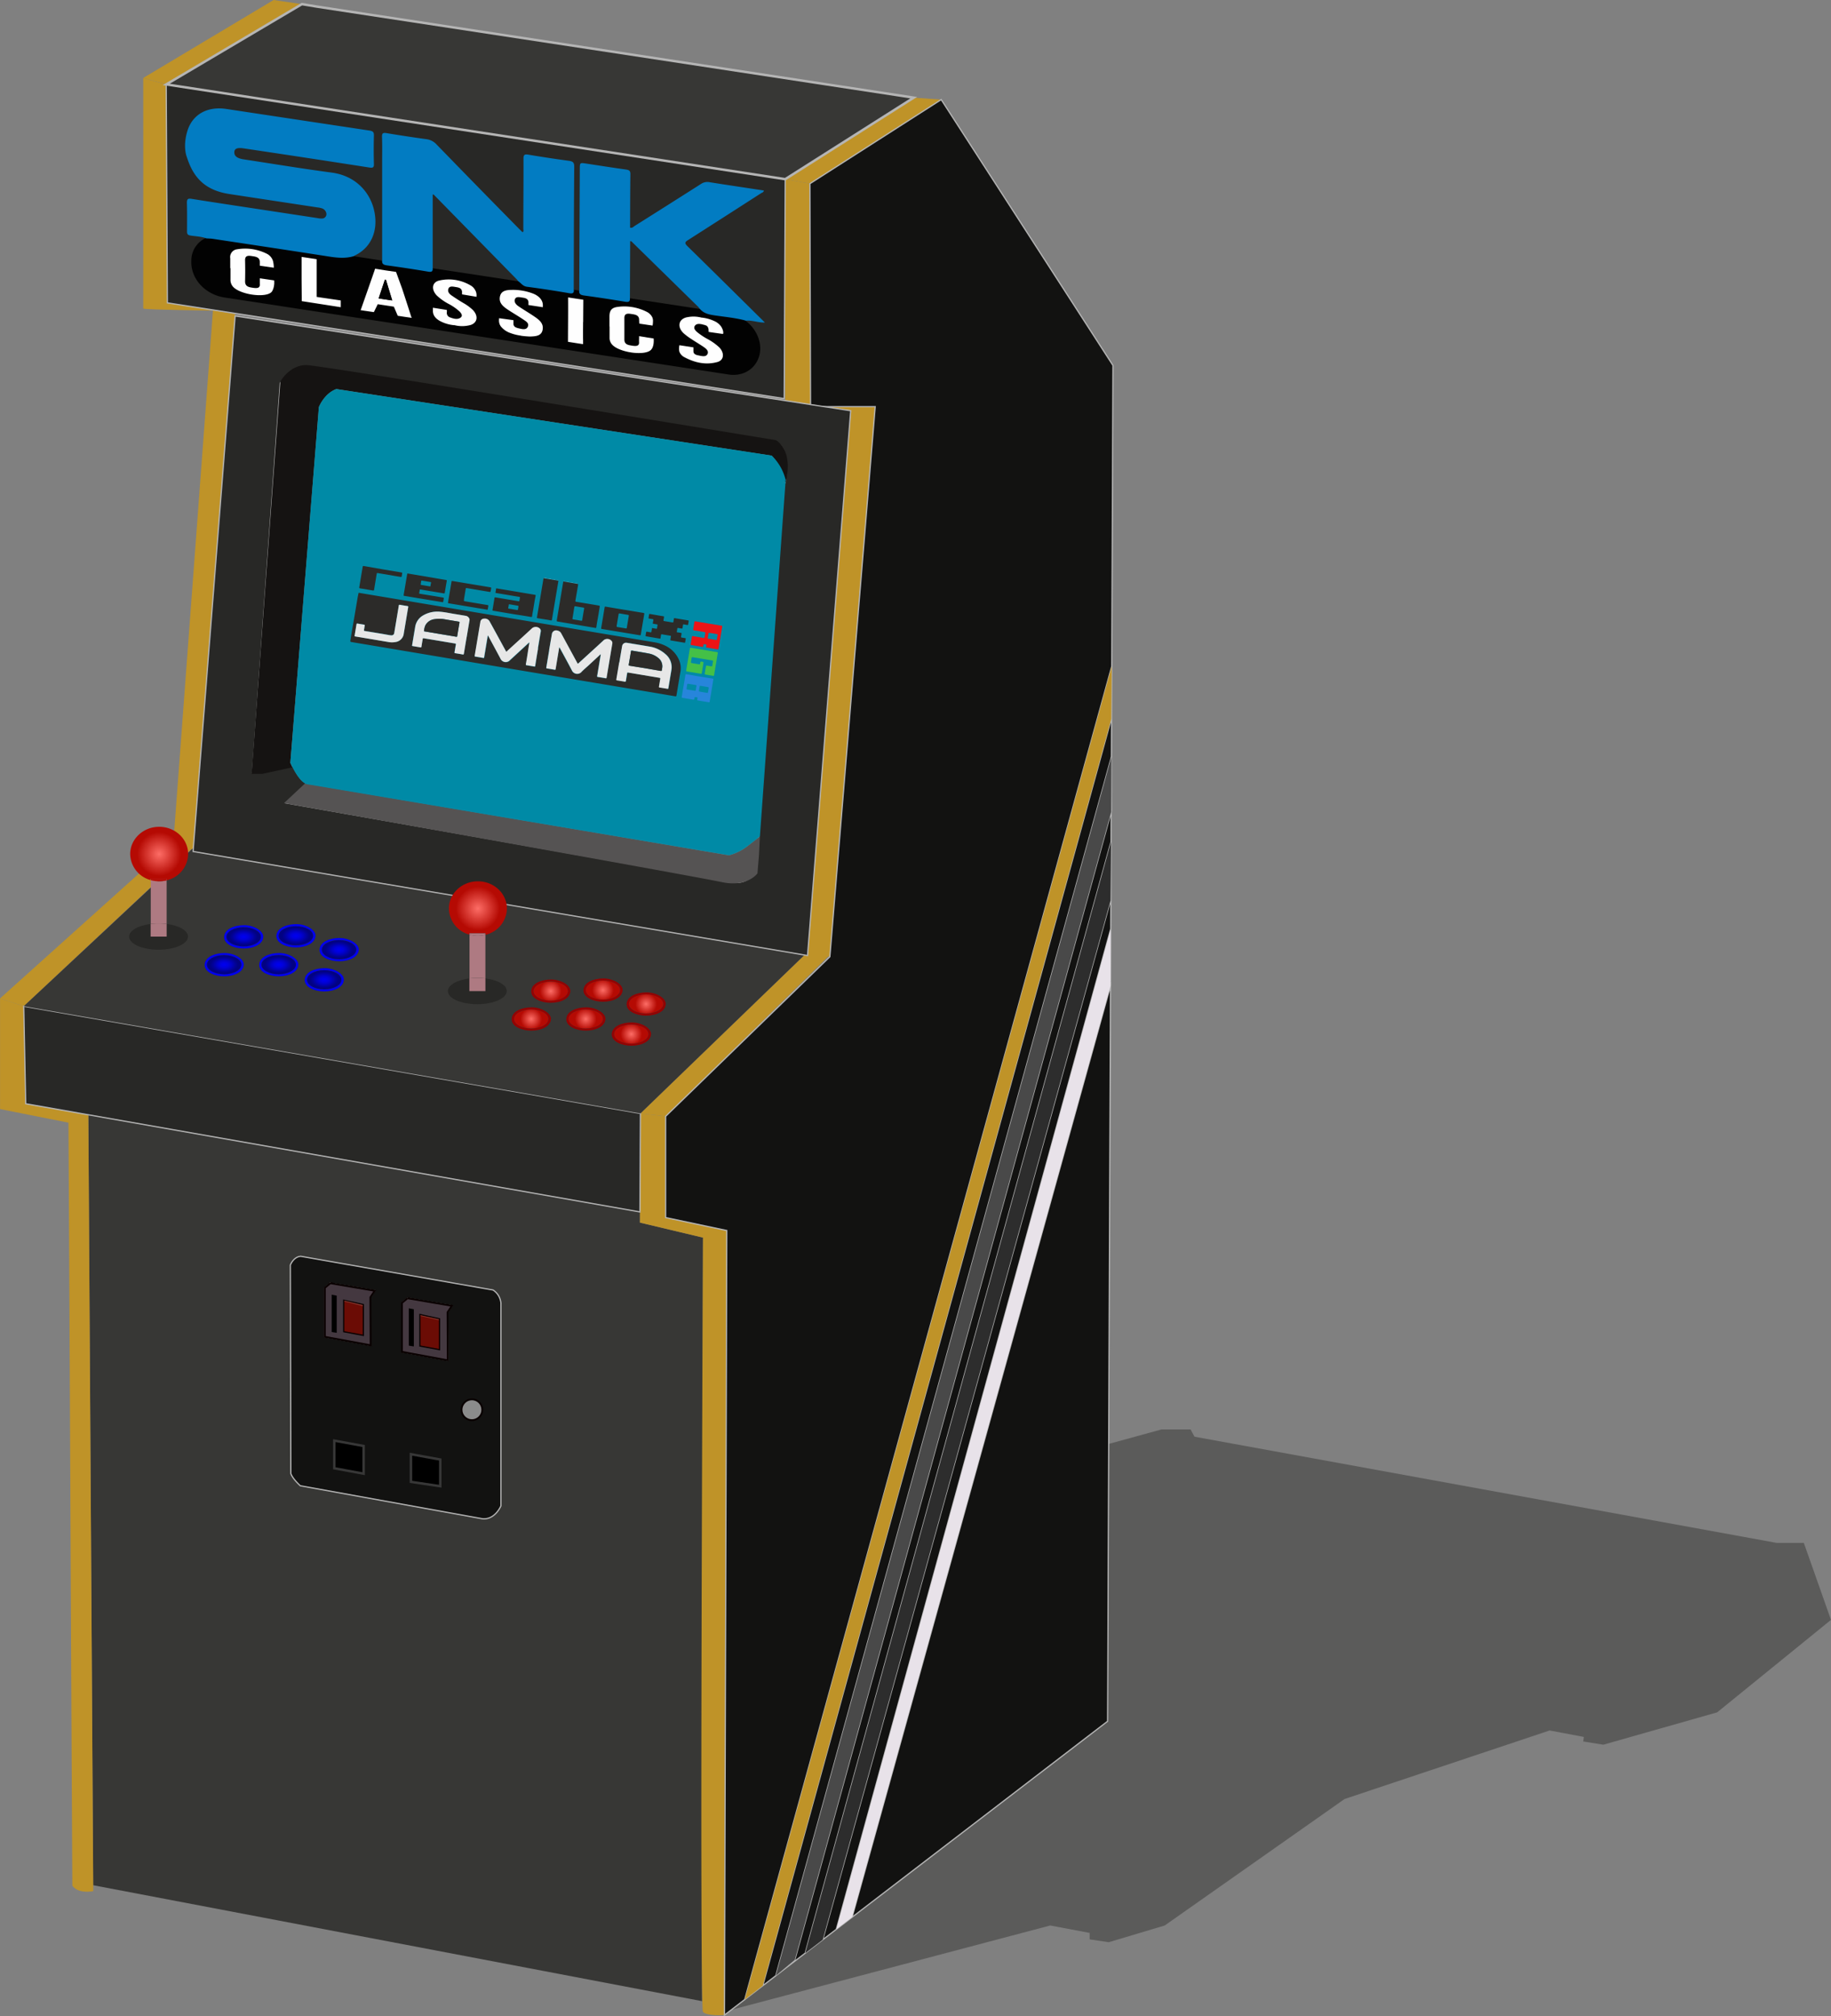 <svg xmlns="http://www.w3.org/2000/svg" xmlns:xlink="http://www.w3.org/1999/xlink" viewBox="0 0 746.51 822.18"><rect x="0" y="0" width="746.51" height="822.18" fill="#808080" stroke="none"/><defs><radialGradient id="b67b4b8d-ed71-49dc-affe-bf7811baa761" cx="121.61" cy="382.1" r="5.66" gradientTransform="matrix(1 0 0 .6 0 152.84)" xlink:href="#b9357777-2f66-4b49-b9d7-d8be709238e5"/><radialGradient id="be50237a-f313-4206-b292-a644565c4a31" cx="217.55" cy="416.02" r="5.66" xlink:href="#eeb25587-90d9-43ce-8982-0c9fc5467119"/><radialGradient id="b41f3e52-9747-4c2b-8325-c8dfa54a3a42" cx="195.83" cy="370.99" r="11.47" xlink:href="#eeb25587-90d9-43ce-8982-0c9fc5467119"/><radialGradient id="b9357777-2f66-4b49-b9d7-d8be709238e5" cx="92.36" cy="393.88" r="5.66" gradientTransform="matrix(1 0 0 .6 0 157.55)" gradientUnits="userSpaceOnUse"><stop offset="0" stop-color="#0000ef"/><stop offset=".15" stop-color="#0000e9"/><stop offset=".34" stop-color="#0101d9"/><stop offset=".56" stop-color="#0101be"/><stop offset=".79" stop-color="#02029a"/><stop offset="1" stop-color="#020282"/></radialGradient><radialGradient id="f1e7103e-ab11-4707-979e-0ba8d84bb67a" cx="114.61" cy="393.88" r="5.66" xlink:href="#b9357777-2f66-4b49-b9d7-d8be709238e5"/><radialGradient id="e38c20af-c189-40c2-ae07-6b5a4936d23a" cx="133.17" cy="400.04" r="5.66" gradientTransform="matrix(1 0 0 .6 0 160.02)" xlink:href="#b9357777-2f66-4b49-b9d7-d8be709238e5"/><radialGradient id="e1ac84f9-c463-4f89-a04d-ce70f4e9ea75" cx="139.21" cy="387.78" r="5.66" gradientTransform="matrix(1 0 0 .6 0 155.11)" xlink:href="#b9357777-2f66-4b49-b9d7-d8be709238e5"/><radialGradient id="eeb25587-90d9-43ce-8982-0c9fc5467119" cx="65.88" cy="348.77" r="11.47" gradientUnits="userSpaceOnUse"><stop offset="0" stop-color="#fd6d66"/><stop offset=".78" stop-color="#b50a03"/></radialGradient><radialGradient id="fd4f6af4-af83-4b77-b541-0cdcd291e13b" cx="100.32" cy="382.53" r="5.66" gradientTransform="matrix(1 0 0 .6 0 153.01)" xlink:href="#b9357777-2f66-4b49-b9d7-d8be709238e5"/><radialGradient id="a798ae0a-78bb-4c75-9bb3-b8f61ba0d0f6" cx="225.51" cy="404.67" r="5.66" xlink:href="#eeb25587-90d9-43ce-8982-0c9fc5467119"/><radialGradient id="f8c7b25d-e143-4954-ba41-3f8d8ee2e46e" cx="246.79" cy="404.24" r="5.66" xlink:href="#eeb25587-90d9-43ce-8982-0c9fc5467119"/><radialGradient id="a89e2b54-d5d1-4747-a4ab-688da6468d5a" cx="264.4" cy="409.93" r="5.66" xlink:href="#eeb25587-90d9-43ce-8982-0c9fc5467119"/><radialGradient id="f1318144-4976-4f5e-87ff-4bd1c2c81725" cx="258.36" cy="422.19" r="5.66" xlink:href="#eeb25587-90d9-43ce-8982-0c9fc5467119"/><radialGradient id="a571d255-d32c-4958-bb69-a7a5ce70831e" cx="239.79" cy="416.02" r="5.66" xlink:href="#eeb25587-90d9-43ce-8982-0c9fc5467119"/><style>.a0d94186-1da3-4dbe-8b43-23c802c14d0d{fill:#373735}.ac14af52-de09-4408-b8d4-0e688a7ab0e5{fill:#121211}.a4bb861c-17dc-4e69-b326-995c43d8e8b2,.a72f6c10-2f77-4ecb-bab0-5e1f52ac6ed7,.a9dc83f2-eef9-4437-8924-15d6538297a2,.ac14af52-de09-4408-b8d4-0e688a7ab0e5,.fe3b0e7f-01b5-49e7-be1a-cd89c5411efc{stroke:#b5b5b5}.a37badc3-7cad-4783-802c-f2003e2cc899,.a4bb861c-17dc-4e69-b326-995c43d8e8b2,.a72f6c10-2f77-4ecb-bab0-5e1f52ac6ed7,.a9dc83f2-eef9-4437-8924-15d6538297a2,.ac14af52-de09-4408-b8d4-0e688a7ab0e5,.aeb5c0b6-605b-4a4e-9237-4672db179012,.f94daccd-b118-4efe-a033-7931cf0d1c76,.fe3b0e7f-01b5-49e7-be1a-cd89c5411efc{stroke-miterlimit:10}.a37badc3-7cad-4783-802c-f2003e2cc899,.a4bb861c-17dc-4e69-b326-995c43d8e8b2,.a72f6c10-2f77-4ecb-bab0-5e1f52ac6ed7,.a9dc83f2-eef9-4437-8924-15d6538297a2,.ac14af52-de09-4408-b8d4-0e688a7ab0e5,.fe3b0e7f-01b5-49e7-be1a-cd89c5411efc{stroke-width:.5px}.f94daccd-b118-4efe-a033-7931cf0d1c76{fill:#443840}.a37badc3-7cad-4783-802c-f2003e2cc899,.f94daccd-b118-4efe-a033-7931cf0d1c76{stroke:#090000}.f94daccd-b118-4efe-a033-7931cf0d1c76{stroke-width:.75px}.a37badc3-7cad-4783-802c-f2003e2cc899{fill:#6b0c05}.ac2de609-239f-4915-9623-001565bdb703{fill:#86382f}.aeb5c0b6-605b-4a4e-9237-4672db179012{stroke:#373737}.a0985458-a2f5-4347-b512-a34633a3dd1c{fill:#bf9328}.fe3b0e7f-01b5-49e7-be1a-cd89c5411efc{fill:#dc6e05}.a9dc83f2-eef9-4437-8924-15d6538297a2{fill:#12e600}.a4bb861c-17dc-4e69-b326-995c43d8e8b2{fill:#0b47ce}.a4f80557-bed3-4ce9-960b-6d06af721bb0,.a72f6c10-2f77-4ecb-bab0-5e1f52ac6ed7{fill:#282826}.af18c0fd-ff6c-4994-a1d3-b9bdd0af3916{fill:#ae7a82}.b7f14c32-bb2f-4f21-9208-23768340f3e9{fill:url(#eeb25587-90d9-43ce-8982-0c9fc5467119)}.a2ea53c1-7f86-4e1f-9847-c27ccbacf6d8{fill:url(#b41f3e52-9747-4c2b-8325-c8dfa54a3a42)}.b501c8d0-99b7-460f-ab02-14f781d67f13{fill:#0000ef}.e98491c2-ddb6-4938-be10-e3ccc8b92c12{fill:#930303}.abfdc74e-91e2-4b08-95a0-11efcf66104c{fill:#e7e7e7}.aee4895c-ea42-4feb-a4f6-119676824ee1{fill:#2c2b29}.b53d40e8-c8d3-4ca7-b8f5-6eed994fb3b7{fill:#020202}</style></defs><g id="e429a6a4-65cd-4d51-b37b-5f4780b0b107" data-name="Calque 1"><path id="ab686135-2eaf-402e-b9bd-c8e0e9aa4c40" data-name="ombre" style="opacity:.5;fill:#373735" d="m452.03 588.79 21.51-5.91H485.41l1.58 2.96 237.36 43.3h11.08l11.07 31.39-46.41 37.71-46.42 13.19-8.18-1.32.27-1.85-13.98-2.63-83.6 27.95-73.32 51.57-22.83 6.82-7.77-1.16v-2.63l-16.08-3.03-129.99 34.37 153.84-230.73z"/><g id="bdb0788b-5503-4da2-8280-5c0b4e026ce4" data-name="bottom"><path class="a0d94186-1da3-4dbe-8b43-23c802c14d0d" d="m36 454.56 224.9 39.62v4.35l25.72 6.13-.4 311.34-248.24-47.27L36 454.56z"/><path class="ac14af52-de09-4408-b8d4-0e688a7ab0e5" d="m202 526.54-78.38-13.74c-3 .19-4.26 3.56-4.26 3.56l.2 85c.69 2.18 3.86 5 3.86 5l74.27 13.46c5.14.49 7.52-5.25 7.52-5.25v-82.69a7.12 7.12 0 0 0-3.21-5.34zm-49.9 22.55-18.69-3.46v-20l2.27-1.88 18.1 3.07-1.78 2.69zm31.45 6.13-18.69-3.46v-20l2.27-1.87 18.1 3.06-1.78 2.67z" transform="translate(-.98 -.52)"/><path class="f94daccd-b118-4efe-a033-7931cf0d1c76" d="m134.7 523.25-2.27 1.88v19.98l18.69 3.46-.1-19.58 1.78-2.67-18.1-3.07zM166.15 529.38l-2.27 1.88v19.98l18.69 3.46-.1-19.58 1.78-2.67-18.1-3.07z"/><path class="a37badc3-7cad-4783-802c-f2003e2cc899" d="M140.14 543.03v-12.85l8.01 1.78v12.56l-8.01-1.49zM171.2 548.87v-12.86l8.01 1.78v12.56l-8.01-1.48z"/><path d="M135.23 543.16v-15.23l2.05.4v15.16l-2.05-.33zM166.68 548.7v-15.23l2.04.4v15.16l-2.04-.33z"/><path class="ac2de609-239f-4915-9623-001565bdb703" d="M140.4 530.69v-.35l7.47 1.8.01.43-7.48-1.88zM171.46 536.62v-.29l7.47 1.64.01.35-7.48-1.7z"/><circle cx="192.4" cy="574.85" r="4.25" style="fill:#8b8b8b;stroke-width:.75px;stroke:#090000;stroke-miterlimit:10"/><path class="aeb5c0b6-605b-4a4e-9237-4672db179012" d="M136.29 598.71v-11.27l11.96 2.18v11.3l-11.96-2.21zM167.54 604.25v-11.27l11.96 2.17v10.88l-11.96-1.78z"/></g><g id="e14feb12-c0a2-43c1-b205-b35297e95965" data-name="t molding"><path class="a0985458-a2f5-4347-b512-a34633a3dd1c" d="m11.46 450.59-.79-39.76L1 407.66v45.1l27.89 5.54c.59 103.55 1 207.6 1.58 311.15a6.18 6.18 0 0 0 3.53 2.19 12.58 12.58 0 0 0 5 0l-2-316.56zM272.36 497v-41.27l-10.28-1.19-.2 44.51 25.71 6.13s-1.51 313.85 0 315.69 8.77 1.32 8.77 1.32l.93-319.91z" transform="translate(-.98 -.52)"/><path class="a0985458-a2f5-4347-b512-a34633a3dd1c" d="m78.72 346.42-8.15-1.3 16.26-218.56 9.04 1.5-17.15 218.36zM329.24 388.85l9.1 1.28 18.49-224.31h-26.37l-.26-90.92-10.06-1.84v94.84l6.04 1.09h20.27l-17.21 219.86z"/><path class="a0985458-a2f5-4347-b512-a34633a3dd1c" d="M88.49 127.19s-28.17-.35-29.11-.85c0-31.21.06-62.83 0-94l9.36 2.64.48 89.02z" transform="translate(-.98 -.52)"/><g id="b585abcc-43c1-45fc-9c27-9e742ee09a8a" data-name="clair"><path class="a0985458-a2f5-4347-b512-a34633a3dd1c" d="m0 407.14 9.69 3.17L78 346.25l-8.11-1.94L0 407.14zM261.1 454.02l10.28 1.19 66.96-65.87-8.62-1.6-68.62 66.28zM111.56 0 58.42 31.78l9.36 2.64L120.36 3.3l2.74-1.62-2.57-.36L111.56 0zM383.74 40.62l-11.21-.8-52.39 33.24 10.06 1.84 53.54-34.28z"/></g></g><g id="eade499b-6387-4957-bda6-2a24e64170a4" data-name="side"><path class="ac14af52-de09-4408-b8d4-0e688a7ab0e5" d="m453.13 308.64.63-159.63-70.02-108.39L330.2 74.9l.26 90.92h26.37l-18.49 224.31-66.96 65.08v41.27l24.93 5.28-.93 319.91 8.25-6.32 149.65-543.7-.21 21.51-142.1 516.55-1.61 1.24 6.94-5.32 136.83-496.99zM324.06 799.15l-7.76 6.48 11.99-9.2 124.7-453.24.05-12.13-128.98 468.09zM335.43 790.95l-1.32 1.02 6.87-5.27 111.79-407.64v21.25l.22-57.12-.22 24-117.34 423.76zM343 785.15l108.58-83.28 1.18-299.85L347.4 781.78l-4.4 3.37z"/><path style="fill:#bf0000;stroke-width:.5px;stroke-miterlimit:10;stroke:#b5b5b5" d="m303.63 815.35 5.73-4.4-5.73 4.4z"/><path class="a0985458-a2f5-4347-b512-a34633a3dd1c" d="m453.07 293.16.21-21.51-149.65 543.7 5.73-4.4 1.61-1.24 142.1-516.55z"/><path class="fe3b0e7f-01b5-49e7-be1a-cd89c5411efc" d="M453.13 330.74v-22.1l-.09 22.42.09-.32zM316.3 805.63z"/><path style="fill:#494949" d="m453.04 331.06.09-22.42L316.3 805.63l7.76-6.48 128.98-468.09z"/><path class="a9dc83f2-eef9-4437-8924-15d6538297a2" d="M452.99 343.19zM328.29 796.43l5.82-4.46-5.82 4.46z"/><path style="fill:#2d2d2d" d="m334.11 791.97 1.32-1.02 117.34-423.76.22-24-124.7 453.24 5.82-4.46z"/><path class="a4bb861c-17dc-4e69-b326-995c43d8e8b2" d="m340.98 786.7 2.02-1.55-2.02 1.55zM452.77 402v-1.69l-.01 1.71.01-.02z"/><path style="fill:#e8e2e9" d="m340.98 786.7 2.02-1.55 4.4-3.37 105.36-379.76.01-1.71v-21.25L340.98 786.7z"/></g><g id="af3a885b-228a-41ce-a167-764dadd5be93" data-name="panel"><path class="a72f6c10-2f77-4ecb-bab0-5e1f52ac6ed7" d="m10.48 450.07 250.42 44.11.2-40.16L9.69 410.31l.79 39.76z"/><path class="a0d94186-1da3-4dbe-8b43-23c802c14d0d" d="m79.37 345.21-69.68 65.1 251.41 43.71 68.62-66.28-250.35-42.53z"/></g><g id="f796604f-3721-4128-97e9-2a1022923efb" data-name="ecran"><path class="a72f6c10-2f77-4ecb-bab0-5e1f52ac6ed7" d="M96.84 129.36 79.7 347.72l250.52 42.43L347.82 168zm224.28 67.76c0 .2-.29.32-.48.49l-10.43 144.83a35.43 35.43 0 0 1-4.3 3.78l1.4.29v10.7s-1.4 4.75-11.08 2.64c-11.19-2.44-178.55-31.91-178.55-31.91l8.72-6.78v-1.39s-2.46.52-6-7l-12.48 2.77h-4l11.34-158.77s4-6.85 10.81-6.59 191.16 30.59 191.16 30.59 6.17 1.07 3.89 16.35z" transform="translate(-.98 -.52)"/><path d="M317.28 180S133 149.66 126.12 149.4s-10.81 6.6-10.81 6.6l-11.74 160.08h4.35l12.29-2.68c-.1-.23-.74-1.57-.85-1.8L131 166.54s2.11-5.54 7.12-7.38l177.49 27.16a20.77 20.77 0 0 1 5.11 9.76l-.05.75c.19-.17.62.66.66.47 3.23-14.06-4.05-17.3-4.05-17.3z" transform="translate(-.98 -.52)" style="fill:#151312"/><path d="m125.32 320-8.56 8s164.63 29.3 178.61 32.24c10.36 2.17 14.43-3.58 14.43-3.58l.61-7.37.39-7.71-4.89 3.84a20.85 20.85 0 0 1-7.73 3.87z" transform="translate(-.98 -.52)" style="fill:#555353"/><path d="M319.5 197.81c.45-.36.83-.69 1.14-1l.66-.52a20.31 20.31 0 0 0-5.72-10l-177.49-27.13c-5 1.84-7.12 7.38-7.12 7.38L119.36 311.6l.32.66c3.54 7.52 6.28 8 6.28 8l.44.08 171.78 28.93a20.85 20.85 0 0 0 7.73-3.87c2.57-1.91 4.89-3.84 4.89-3.84l10.5-145.29c-.44.46-1.05.96-1.8 1.54zM143.83 302.35z" transform="translate(-.98 -.52)" style="fill:#008aa6"/></g><g id="e11d8bbf-241b-4d26-84a0-7c5c46c5253e" data-name="top"><path id="a3025419-7e98-4bf9-b5ce-ef0a6e97b96d" data-name="marquee" class="a72f6c10-2f77-4ecb-bab0-5e1f52ac6ed7" d="m68.24 123.5 251.47 39.03.43-89.47L67.78 34.42l.46 89.08z"/><path style="stroke-miterlimit:10;stroke:#b5b5b5;fill:#373735" d="m128.84 2.64-5.74-.96-55.32 32.74 252.36 38.64 52.39-33.24L128.84 2.64z"/></g><g id="eadc96b8-4784-475e-8aff-f0b7c2ea8152" data-name="stickp1"><path class="a4f80557-bed3-4ce9-960b-6d06af721bb0" d="M68.92 377.27v5.16H62.4v-5.16c-5.06.64-8.77 2.7-8.77 5.16 0 3 5.38 5.35 12 5.35s12-2.39 12-5.35c.06-2.43-3.63-4.52-8.71-5.16z" transform="translate(-.98 -.52)"/><path class="af18c0fd-ff6c-4994-a1d3-b9bdd0af3916" d="M68.92 377.27v-17.78a12.18 12.18 0 0 1-3 .39 12.4 12.4 0 0 1-3.48-.49v17.88a26.67 26.67 0 0 1 6.52 0z" transform="translate(-.98 -.52)"/><path class="af18c0fd-ff6c-4994-a1d3-b9bdd0af3916" d="M68.92 382.43v-5.16a26.67 26.67 0 0 0-6.52 0v5.16z" transform="translate(-.98 -.52)"/><path class="b7f14c32-bb2f-4f21-9208-23768340f3e9" d="M68.92 358.89v.6a11.24 11.24 0 0 0 8.77-10.72c0-6.14-5.29-11.11-11.81-11.11s-11.82 5-11.82 11.11a11.22 11.22 0 0 0 8.34 10.62v-.5z" transform="translate(-.98 -.52)"/><path class="af18c0fd-ff6c-4994-a1d3-b9bdd0af3916" d="M68.92 359.49v-.6H62.4v.5a12.4 12.4 0 0 0 3.48.49 12.18 12.18 0 0 0 3.04-.39z" transform="translate(-.98 -.52)"/><path class="b7f14c32-bb2f-4f21-9208-23768340f3e9" d="M68.92 359.49v-.6H62.4v.5a12.4 12.4 0 0 0 3.48.49 12.18 12.18 0 0 0 3.04-.39z" transform="translate(-.98 -.52)"/></g><g id="a3f505b1-5fbe-48e7-a2b9-eecf466f9e4a" data-name="stickp2"><path class="a4f80557-bed3-4ce9-960b-6d06af721bb0" d="M198.88 399.49v5.16h-6.53v-5.16c-5 .64-8.77 2.7-8.77 5.16 0 3 5.39 5.35 12 5.35s12-2.39 12-5.35c.07-2.46-3.64-4.52-8.7-5.16z" transform="translate(-.98 -.52)"/><path class="af18c0fd-ff6c-4994-a1d3-b9bdd0af3916" d="M198.88 399.49v-17.78a12.2 12.2 0 0 1-3 .39 12.83 12.83 0 0 1-3.48-.49v17.88a26.75 26.75 0 0 1 6.53 0z" transform="translate(-.98 -.52)"/><path class="af18c0fd-ff6c-4994-a1d3-b9bdd0af3916" d="M198.88 404.65v-5.16a26.75 26.75 0 0 0-6.53 0v5.16z" transform="translate(-.98 -.52)"/><path class="a2ea53c1-7f86-4e1f-9847-c27ccbacf6d8" d="M198.88 381.11v.6a11.24 11.24 0 0 0 8.77-10.71c0-6.14-5.29-11.11-11.82-11.11S184 364.85 184 371a11.22 11.22 0 0 0 8.34 10.62v-.5z" transform="translate(-.98 -.52)"/><path class="af18c0fd-ff6c-4994-a1d3-b9bdd0af3916" d="M198.88 381.71v-.6h-6.53v.5a12.83 12.83 0 0 0 3.48.49 12.2 12.2 0 0 0 3.05-.39z" transform="translate(-.98 -.52)"/><path class="a2ea53c1-7f86-4e1f-9847-c27ccbacf6d8" d="M198.88 381.71v-.6h-6.53v.5a12.83 12.83 0 0 0 3.48.49 12.2 12.2 0 0 0 3.05-.39z" transform="translate(-.98 -.52)"/></g><g id="a8672282-27f5-4b26-b09f-33b27e5e17a9" data-name="boutons P1"><g id="e3737ba8-a55e-449a-9530-578044c544c9" data-name="4"><path class="b501c8d0-99b7-460f-ab02-14f781d67f13" d="M92.54 389.14c-3.86 0-8.12 1.53-8.12 4.87 0 2.95 4.1 4.62 7.94 4.62 4.11 0 8-1.73 8-4.88-.04-2.35-3.88-4.61-7.82-4.61zm-.18 8.63c-3.86 0-7-1.74-7-3.89s3.13-3.89 7-3.89 7 1.74 7 3.89-3.14 3.89-7 3.89z" transform="translate(-.98 -.52)"/><path d="M92.36 390c-3.86 0-7 1.74-7 3.89s3.13 3.89 7 3.89 7-1.74 7-3.89-3.14-3.89-7-3.89z" transform="translate(-.98 -.52)" style="fill:url(#b9357777-2f66-4b49-b9d7-d8be709238e5)"/></g><g id="a80f1875-7a80-42a2-b360-8ea834de098f" data-name="5"><path class="b501c8d0-99b7-460f-ab02-14f781d67f13" d="M114.79 389.14c-3.86 0-8.12 1.53-8.12 4.87 0 2.95 4.1 4.62 7.94 4.62 4.11 0 8-1.73 8-4.88-.04-2.35-3.88-4.61-7.82-4.61zm-.18 8.63c-3.86 0-7-1.74-7-3.89s3.13-3.89 7-3.89 7 1.74 7 3.89-3.14 3.89-7 3.89z" transform="translate(-.98 -.52)"/><path d="M114.61 390c-3.86 0-7 1.74-7 3.89s3.13 3.89 7 3.89 7-1.74 7-3.89-3.14-3.89-7-3.89z" transform="translate(-.98 -.52)" style="fill:url(#f1e7103e-ab11-4707-979e-0ba8d84bb67a)"/></g><g id="e56efc14-2295-444f-9cfe-18ec0421cb39" data-name="6"><path class="b501c8d0-99b7-460f-ab02-14f781d67f13" d="M133.35 395.3c-3.86 0-8.13 1.53-8.13 4.87 0 3 4.11 4.62 7.95 4.62 4.1 0 8-1.73 8-4.88-.04-2.35-3.88-4.61-7.82-4.61zm-.18 8.63c-3.86 0-7-1.74-7-3.89s3.13-3.89 7-3.89 7 1.74 7 3.89-3.17 3.89-7 3.89z" transform="translate(-.98 -.52)"/><path d="M133.17 396.15c-3.86 0-7 1.74-7 3.89s3.13 3.89 7 3.89 7-1.74 7-3.89-3.17-3.89-7-3.89z" transform="translate(-.98 -.52)" style="fill:url(#e38c20af-c189-40c2-ae07-6b5a4936d23a)"/></g><g id="a3c21d75-ff2d-4c34-ae9a-7bffbc0adf6c" data-name="3"><path class="b501c8d0-99b7-460f-ab02-14f781d67f13" d="M139.39 383c-3.86 0-8.13 1.53-8.13 4.88 0 2.95 4.11 4.61 8 4.61 4.1 0 8-1.73 8-4.88-.09-2.31-3.93-4.61-7.87-4.61zm-.18 8.63c-3.86 0-7-1.74-7-3.89s3.13-3.89 7-3.89 7 1.75 7 3.89-3.14 3.93-7 3.93z" transform="translate(-.98 -.52)"/><path d="M139.21 383.89c-3.86 0-7 1.75-7 3.89s3.13 3.89 7 3.89 7-1.74 7-3.89-3.14-3.89-7-3.89z" transform="translate(-.98 -.52)" style="fill:url(#e1ac84f9-c463-4f89-a04d-ce70f4e9ea75)"/></g><g id="bc251869-e023-41fd-a3e9-d9cd81b6bb11" data-name="2"><path class="b501c8d0-99b7-460f-ab02-14f781d67f13" d="M121.79 377.35c-3.86 0-8.12 1.53-8.12 4.88 0 2.95 4.1 4.61 7.94 4.61 4.11 0 8-1.73 8-4.88-.04-2.34-3.88-4.61-7.82-4.61zm-.18 8.64c-3.86 0-7-1.74-7-3.89s3.13-3.89 7-3.89 7 1.74 7 3.89-3.14 3.9-7 3.9z" transform="translate(-.98 -.52)"/><path d="M121.61 378.21c-3.86 0-7 1.74-7 3.89s3.13 3.89 7 3.89 7-1.74 7-3.89-3.14-3.89-7-3.89z" transform="translate(-.98 -.52)" style="fill:url(#b67b4b8d-ed71-49dc-affe-bf7811baa761)"/></g><g id="aec349f7-92f4-4560-9bc6-79e888d3508d" data-name="1"><path class="b501c8d0-99b7-460f-ab02-14f781d67f13" d="M100.5 377.78c-3.86 0-8.13 1.53-8.13 4.88 0 2.95 4.11 4.62 7.95 4.62 4.1 0 8-1.73 8-4.88-.04-2.35-3.88-4.62-7.82-4.62zm-.18 8.64c-3.86 0-7-1.74-7-3.89s3.13-3.89 7-3.89 7 1.74 7 3.89-3.14 3.89-7 3.89z" transform="translate(-.98 -.52)"/><path d="M100.32 378.64c-3.86 0-7 1.74-7 3.89s3.13 3.89 7 3.89 7-1.74 7-3.89-3.14-3.89-7-3.89z" transform="translate(-.98 -.52)" style="fill:url(#fd4f6af4-af83-4b77-b541-0cdcd291e13b)"/></g></g><g id="e35b0e4f-1bdd-48c8-83da-5c637bd9fd51" data-name="boutons P2"><g id="be62ce9f-c2c5-49a6-93f5-aeef7f8117e5" data-name="1"><path class="e98491c2-ddb6-4938-be10-e3ccc8b92c12" d="M225.69 399.93c-3.86 0-8.13 1.53-8.13 4.87 0 2.95 4.11 4.62 7.95 4.62 4.1 0 8-1.73 8-4.88-.04-2.35-3.88-4.61-7.82-4.61zm-.18 8.63c-3.86 0-7-1.74-7-3.89s3.13-3.89 7-3.89 7 1.74 7 3.89-3.14 3.89-7 3.89z" transform="translate(-.98 -.52)"/><path d="M225.51 400.78c-3.86 0-7 1.74-7 3.89s3.13 3.89 7 3.89 7-1.74 7-3.89-3.14-3.89-7-3.89z" transform="translate(-.98 -.52)" style="fill:url(#a798ae0a-78bb-4c75-9bb3-b8f61ba0d0f6)"/></g><g id="fbaf4d83-cc64-4e8d-9063-fb9f623d4fe3" data-name="2"><path class="e98491c2-ddb6-4938-be10-e3ccc8b92c12" d="M247 399.49c-3.86 0-8.13 1.54-8.13 4.88 0 2.95 4.11 4.62 7.95 4.62 4.1 0 8-1.73 8-4.88-.07-2.35-3.91-4.62-7.82-4.62zm-.18 8.64c-3.86 0-7-1.74-7-3.89s3.13-3.89 7-3.89 7 1.74 7 3.89-3.17 3.89-7.03 3.89z" transform="translate(-.98 -.52)"/><path d="M246.79 400.35c-3.86 0-7 1.74-7 3.89s3.13 3.89 7 3.89 7-1.74 7-3.89-3.14-3.89-7-3.89z" transform="translate(-.98 -.52)" style="fill:url(#f8c7b25d-e143-4954-ba41-3f8d8ee2e46e)"/></g><g id="b0bea1fc-2b03-45e8-8615-9b2129650e4f" data-name="3"><path class="e98491c2-ddb6-4938-be10-e3ccc8b92c12" d="M264.58 405.18c-3.86 0-8.12 1.53-8.12 4.88 0 2.95 4.1 4.61 7.94 4.61 4.1 0 8-1.73 8-4.88-.04-2.35-3.88-4.61-7.82-4.61zm-.18 8.64c-3.86 0-7-1.75-7-3.89s3.13-3.89 7-3.89 7 1.74 7 3.89-3.14 3.89-7 3.89z" transform="translate(-.98 -.52)"/><path d="M264.4 406c-3.86 0-7 1.74-7 3.89s3.13 3.89 7 3.89 7-1.75 7-3.89-3.14-3.89-7-3.89z" transform="translate(-.98 -.52)" style="fill:url(#a89e2b54-d5d1-4747-a4ab-688da6468d5a)"/></g><g id="efab36c6-5d54-4df2-8187-537872b08956" data-name="4"><path class="e98491c2-ddb6-4938-be10-e3ccc8b92c12" d="M258.54 417.44c-3.86 0-8.13 1.53-8.13 4.88 0 2.95 4.11 4.61 8 4.61 4.1 0 8-1.73 8-4.88-.09-2.35-3.93-4.61-7.87-4.61zm-.18 8.64c-3.86 0-7-1.75-7-3.89s3.13-3.89 7-3.89 7 1.74 7 3.89-3.14 3.89-7 3.89z" transform="translate(-.98 -.52)"/><path d="M258.36 418.3c-3.86 0-7 1.74-7 3.89s3.13 3.89 7 3.89 7-1.75 7-3.89-3.14-3.89-7-3.89z" transform="translate(-.98 -.52)" style="fill:url(#f1318144-4976-4f5e-87ff-4bd1c2c81725)"/></g><g id="f3412a96-4716-465a-9dff-4252f78f69ae" data-name="5"><path class="e98491c2-ddb6-4938-be10-e3ccc8b92c12" d="M240 411.28c-3.86 0-8.13 1.53-8.13 4.88 0 2.95 4.11 4.61 7.95 4.61 4.1 0 8-1.73 8-4.88-.07-2.35-3.91-4.61-7.82-4.61zm-.18 8.63c-3.86 0-7-1.74-7-3.89s3.13-3.89 7-3.89 7 1.75 7 3.89-3.17 3.89-7.03 3.89z" transform="translate(-.98 -.52)"/><path d="M239.79 412.13c-3.86 0-7 1.75-7 3.89s3.13 3.89 7 3.89 7-1.74 7-3.89-3.14-3.89-7-3.89z" transform="translate(-.98 -.52)" style="fill:url(#a571d255-d32c-4958-bb69-a7a5ce70831e)"/></g><g id="bcf45d13-45a3-415f-9bfd-2693e245ac3c" data-name="6"><path class="e98491c2-ddb6-4938-be10-e3ccc8b92c12" d="M217.73 411.28c-3.86 0-8.13 1.53-8.13 4.88 0 2.95 4.11 4.61 8 4.61 4.1 0 8-1.73 8-4.88-.09-2.35-3.93-4.61-7.87-4.61zm-.18 8.63c-3.86 0-7-1.74-7-3.89s3.13-3.89 7-3.89 7 1.75 7 3.89-3.14 3.89-7 3.89z" transform="translate(-.98 -.52)"/><path d="M217.55 412.13c-3.86 0-7 1.75-7 3.89s3.13 3.89 7 3.89 7-1.74 7-3.89-3.14-3.89-7-3.89z" transform="translate(-.98 -.52)" style="fill:url(#be50237a-f313-4206-b292-a644565c4a31)"/></g></g><path class="abfdc74e-91e2-4b08-95a0-11efcf66104c" d="M228.57 237.19v.07l-5.92-1v-.08zM236.56 238.53a.13.13 0 0 0 0 .06l-5.72-1v-.06z" transform="translate(-.98 -.52)"/><path class="aee4895c-ea42-4feb-a4f6-119676824ee1" d="m210.17 273.38-65.56-11c-.87-.14-.87-.14-.74-.92.25-1.54.47-3.08.75-4.61.78-4.31 1.48-8.63 2.22-12.95.09-.48.22-1 .29-1.44 0-.18.12-.23.31-.19l.75.13 119.31 19.98a16.13 16.13 0 0 1 4.69 1.42 11.54 11.54 0 0 1 5.67 5.9 8.36 8.36 0 0 1 .63 3.88c0 .38-.08.76-.15 1.14l-1.56 9.36c-.07.39-.13.42-.54.36l-40.11-6.72zm14.68-7.7c-.4 2.35-.79 4.71-1.19 7.07 0 .23 0 .34.3.38 1 .15 1.95.32 2.93.49.51.09.51.09.59-.37q.69-4.22 1.4-8.43c0-.08 0-.21.12-.22s.13.1.17.17c1.69 3.14 3.43 6.26 5.06 9.42a2.38 2.38 0 0 0 3.55.6c.9-.94 1.91-1.79 2.87-2.68l4.89-4.53c.08-.07.15-.22.26-.17s0 .2 0 .31v.12c-.47 2.79-.93 5.58-1.4 8.37 0 .25 0 .35.31.4 1 .16 2 .32 3.06.51.34.07.45 0 .49-.32l2.32-13.83a1.32 1.32 0 0 0-.25-1 2.34 2.34 0 0 0-3.26-.37l-2.16 2-8.12 7.4c-.25.23-.28.22-.45-.08-2.2-4.06-4.42-8.11-6.61-12.17a2.14 2.14 0 0 0-1.43-1.06A1.74 1.74 0 0 0 226 259zm-4.51-.71c.38-2.31.76-4.61 1.16-6.92a1.32 1.32 0 0 0-.45-1.21 2.4 2.4 0 0 0-3.17 0c-2.39 2.24-4.82 4.43-7.24 6.63l-2.95 2.7c-.13.12-.23.25-.37 0l-3.44-6.31c-1.1-2-2.19-4-3.3-6a2.24 2.24 0 0 0-2.21-1 1.52 1.52 0 0 0-1.5 1.37q-1.16 6.86-2.3 13.71c0 .28.05.37.35.41 1 .15 2 .32 3 .5.44.07.45.08.51-.3.46-2.73.91-5.46 1.37-8.19 0-.13 0-.27.06-.4s0-.16.11-.17.1.08.13.14.18.34.28.51c1.63 3 3.29 6 4.88 9.07a2.34 2.34 0 0 0 3.35.6c.47-.47 1-.91 1.48-1.37l6.5-6c.06-.05.09-.14.19-.11s.07.14.06.22c-.14.81-.28 1.62-.41 2.44-.35 2.06-.69 4.13-1 6.2 0 .22 0 .32.29.36l3 .5c.44.07.45.07.52-.31q.51-3.6 1.1-7.04zm33.15 5.67c-.38 2.28-.76 4.57-1.15 6.85-.06.31.06.41.38.45 1 .16 2 .32 3 .5.33.07.45 0 .5-.31.16-1 .35-2.08.51-3.12 0-.23.12-.33.4-.28l12.77 2.14c.33.05.39.18.34.45-.18 1-.34 2.08-.53 3.12-.05.25 0 .35.32.4 1 .15 2 .32 3 .49.45.07.46.07.53-.34l1.22-7.32a6.88 6.88 0 0 0-2.51-6.52 12.61 12.61 0 0 0-6.36-3c-2.38-.41-4.76-.8-7.13-1.19-.72-.12-1.45-.26-2.17-.35a1.6 1.6 0 0 0-1.91 1.29c-.46 2.27-.83 4.5-1.21 6.74zm-62.24-10.42 1.14-6.79a1.24 1.24 0 0 0 0-.47 1.91 1.91 0 0 0-1.63-1.33c-1.55-.26-3.1-.53-4.65-.77-1.84-.3-3.66-.71-5.51-.87a11.55 11.55 0 0 0-7 1.39 6.55 6.55 0 0 0-3.37 4.67q-.63 3.74-1.25 7.47c-.07.4-.07.4.36.47 1 .17 2 .32 2.93.5.33.06.45 0 .5-.31.15-1 .34-2.06.5-3.09 0-.29.17-.35.48-.3l12.67 2.12c.34 0 .42.16.37.46-.19 1-.35 2.08-.54 3.11 0 .26 0 .36.32.4 1 .16 2 .32 3 .51.33.06.44 0 .49-.32.42-2.28.81-4.57 1.19-6.85zm-38.3 1 6.47 1.08a7.76 7.76 0 0 0 2.76 0 3.93 3.93 0 0 0 3.34-2.92c.64-3.78 1.26-7.55 1.9-11.33.05-.27 0-.37-.33-.42-1-.15-2-.32-3-.5-.36-.07-.46 0-.51.33q-.92 5.58-1.86 11.15a1.08 1.08 0 0 1-1.24.95 4.41 4.41 0 0 1-.73-.08c-1-.18-2-.37-3.06-.54l-7-1.15c-.28-.05-.35-.15-.31-.38.11-.59.19-1.18.31-1.76.06-.28 0-.4-.35-.45-.84-.13-1.68-.26-2.52-.42-.34-.07-.44 0-.49.32-.24 1.49-.49 3-.74 4.45-.07.42-.07.42.42.5zM230.83 237.63l5.72 1c.15.09.15.2.13.35-.37 2.17-.73 4.34-1.11 6.51 0 .29 0 .38.34.43 3.09.5 6.18 1 9.27 1.54.32.05.34.16.31.44-.06.67-.23 1.33-.32 2-.22 1.55-.54 3.09-.8 4.63-.1.59-.17 1.19-.26 1.78 0 .2-.12.31-.4.26L228.57 254c-.65-.11-.65-.11-.56-.68q1.29-7.69 2.57-15.38c.02-.15.02-.31.25-.31zm3.94 12.7c-.13.78-.25 1.56-.39 2.34-.05.27 0 .38.33.43 1.06.16 2.11.34 3.16.53.32.06.44 0 .49-.31.25-1.55.51-3.1.78-4.66 0-.24 0-.34-.31-.38q-1.62-.25-3.24-.54c-.28-.05-.39 0-.43.27-.16.78-.26 1.55-.39 2.32zM255.63 249.17c2.55.43 5.09.86 7.64 1.27.34.06.42.17.37.47q-.7 4.14-1.39 8.3c-.07.37-.1.4-.52.33L246.38 257c-.27-.05-.34-.16-.3-.39q.72-4.21 1.41-8.43c0-.28.18-.33.47-.28 2.55.44 5.11.86 7.67 1.29zm1.31 4.88c.14-.8.27-1.6.41-2.4 0-.23 0-.36-.3-.4l-3.44-.58c-.26 0-.38 0-.42.27l-.81 4.85c0 .25.05.36.33.41l3.37.56c.3.06.42 0 .46-.3.13-.8.27-1.6.4-2.41zM173.53 244.78l-7.64-1.27c-.31 0-.37-.15-.33-.42q.72-4.2 1.42-8.42c0-.25.13-.32.4-.27l15.36 2.6c.41.07.43.11.37.49-.26 1.55-.53 3.11-.78 4.66 0 .31-.17.37-.5.32-3.07-.53-6.15-1-9.22-1.55-.46-.08-.46-.08-.52.32s-.11.7-.19 1 0 .35.31.4c2.06.33 4.11.68 6.17 1l3.16.53c.32.05.42.17.37.44s-.14.74-.19 1.11-.18.38-.51.32zm.92-5.45c.56.1 1.13.18 1.69.29.25 0 .35 0 .38-.25 0-.39.12-.78.2-1.17 0-.21 0-.32-.26-.36l-3.41-.57c-.22 0-.33 0-.36.23q-.08.62-.18 1.23c0 .23.06.3.29.33.55.07 1.1.17 1.65.27zM211.28 241.75l7.64 1.28c.44.07.5.14.42.52-.43 2-.7 4-1.05 6-.14.74-.27 1.48-.37 2.23 0 .29-.15.37-.49.31-2.08-.36-4.17-.7-6.26-1l-9-1.51c-.42-.07-.43-.08-.37-.47.26-1.56.53-3.11.77-4.67 0-.32.18-.37.52-.31l9.16 1.54c.46.07.46.07.53-.33s.09-.67.17-1 0-.4-.36-.46c-2.34-.37-4.68-.77-7-1.16l-2.31-.38c-.24 0-.32-.12-.28-.34a10.85 10.85 0 0 0 .21-1.27c0-.27.16-.31.43-.26l5.37.9 2.27.38zm-1.15 7.25c.55.09 1.11.17 1.66.27.21 0 .33 0 .36-.21l.21-1.23c0-.19-.05-.29-.27-.33l-3.33-.56c-.24 0-.35 0-.38.24 0 .4-.11.79-.19 1.17-.05.23.05.33.29.37.52.07 1.1.17 1.65.28zM268.74 251.36c.87.15 1.74.31 2.62.44.31 0 .38.18.34.43-.08.4-.13.8-.21 1.2 0 .21 0 .3.27.34l3.36.56c.28 0 .38 0 .41-.27.06-.41.15-.82.2-1.23 0-.23.15-.27.37-.24l5.4.91c.21 0 .3.13.27.33-.08.43-.16.86-.22 1.29 0 .23-.16.29-.41.25-.44-.09-.89-.15-1.34-.24-.24 0-.33 0-.36.24-.05.4-.13.8-.19 1.2 0 .23-.15.3-.4.25-.47-.08-.94-.15-1.41-.24-.17 0-.24 0-.29.17-.13.44-.08.91-.25 1.34-.07.18.07.24.24.27l1.38.22c.28 0 .38.15.33.41s-.13.78-.21 1.17c0 .21.05.31.28.34l1.34.22c.25 0 .34.13.3.36-.09.42-.17.84-.22 1.27 0 .22-.15.27-.36.24l-.65-.11-4.62-.77c-.45-.08-.45-.08-.38-.49s.12-.76.19-1.14c.05-.21 0-.3-.27-.34l-3.44-.58c-.22 0-.29 0-.31.21-.06.4-.16.8-.19 1.21s-.19.37-.5.32l-4.72-.8c-1.16-.19-.93-.1-.8-1 0-.25.09-.49.12-.74s.16-.29.4-.25c.45.09.9.15 1.34.24.27.05.39 0 .42-.26s.14-.78.19-1.17.16-.31.41-.26c.46.09.92.15 1.37.24.21 0 .3 0 .32-.2.06-.43.13-.85.22-1.27 0-.21-.05-.28-.26-.31l-1.38-.23c-.24 0-.34-.12-.29-.36s.14-.78.21-1.17c0-.23 0-.35-.31-.38-.45-.06-.9-.15-1.35-.22-.25 0-.34-.14-.29-.37q.12-.63.21-1.26c0-.24.16-.29.4-.24zM222.64 236.28l5.92 1a.42.42 0 0 1 .05.36q-1.31 7.77-2.6 15.56c0 .28-.17.37-.48.31s-.88-.19-1.33-.26l-3.89-.62c-.46-.08-.45-.08-.39-.49q1.31-7.74 2.6-15.49c.02-.14 0-.28.12-.37zM191.71 247.82l-7.71-1.28c-.3 0-.4-.14-.35-.43q.72-4.2 1.41-8.4c0-.26.15-.32.42-.27l15.39 2.56c.31.05.42.18.36.45s-.11.72-.19 1.08-.13.41-.55.34l-4.16-.7-5.06-.85c-.28 0-.37 0-.41.25-.22 1.39-.46 2.78-.69 4.17a2.74 2.74 0 0 1 0 .28c-.11.6-.11.6.58.72l8.92 1.49c.42.07.45.11.39.5s-.15.72-.18 1.08-.19.35-.48.3c-.56-.11-1.12-.2-1.68-.29z" transform="translate(-.98 -.52)"/><path d="M291.07 282.1c-.25 1.47-.49 2.94-.74 4.41-.07.42-.07.42-.51.34l-4.27-.71c-.27 0-.37-.13-.3-.37s.07-.41.11-.62-.06-.27-.25-.29l-.49-.05c-.39-.06-.49 0-.51.37v.19c0 .43-.14.5-.63.42-1.39-.23-2.79-.47-4.19-.69-.32-.05-.4-.19-.36-.45.5-3 1-5.91 1.49-8.86.06-.36.14-.42.55-.33 2.95.58 5.92 1 8.87 1.52.52.09 1 .13 1.55.22s.47.1.4.52c-.24 1.46-.49 2.92-.73 4.38zm-8.37-.17 1.58.27c.22 0 .32 0 .35-.22.1-.59.2-1.19.31-1.79 0-.21-.06-.3-.29-.34l-3.13-.52c-.21 0-.31 0-.35.22-.08.59-.18 1.19-.29 1.79 0 .21 0 .31.27.34zm5.47-1.49c-.52-.08-1-.16-1.55-.26-.25-.05-.36 0-.39.24-.09.59-.19 1.19-.29 1.78-.05.23.05.29.28.33 1 .16 2 .33 3 .51.28.05.39 0 .43-.27.08-.56.17-1.13.28-1.69 0-.23 0-.35-.3-.39-.48-.08-.97-.17-1.46-.25z" transform="translate(-.98 -.52)" style="fill:#2785db"/><path d="M292.87 271.31c-.25 1.48-.5 3-.74 4.44-.07.38-.11.4-.52.34l-2.86-.48c-.41-.07-.49-.18-.43-.54.14-.85.28-1.71.43-2.56a.34.34 0 0 1 0-.1c.2-.63.12-.52.72-.43l1.48.25c.26 0 .4 0 .44-.25.09-.59.19-1.18.29-1.76 0-.21 0-.33-.3-.38l-8-1.34c-.26 0-.39.05-.42.28-.09.57-.19 1.14-.28 1.7 0 .23.05.36.31.41l3.06.52a.25.25 0 0 0 .33-.17 1.81 1.81 0 0 0 .12-.64c0-.19.11-.24.27-.29a.45.45 0 0 1 .2 0c.85.09.89.14.77.88-.21 1.26-.43 2.51-.63 3.77 0 .26-.17.34-.43.3l-5.43-.91c-.49-.08-.55-.15-.48-.58.49-3 1-5.91 1.48-8.87 0-.17.09-.23.28-.22s.55 0 .83.08l9.77 1.63c.55.09.55.1.47.6l-.72 4.32z" transform="translate(-.98 -.52)" style="fill:#44c047"/><path d="M289.84 254.78c1.75.29 3.49.59 5.24.87.3 0 .4.13.35.42-.51 3-1 5.95-1.49 8.92-.05.3-.16.38-.49.32-1.4-.25-2.8-.48-4.2-.71-.36-.06-.42-.15-.36-.47 0-.12.06-.23.08-.34.08-.47.08-.47-.46-.56h-.21c-.5-.08-.51-.08-.54.39 0 .18-.1.34-.11.52s-.18.19-.35.16l-4.44-.74c-.23 0-.32-.15-.29-.35.17-1 .35-2 .51-3.06 0-.28.23-.27.45-.23l1.83.3c.8.15 1.61.24 2.4.44.25.06.44 0 .48-.27.07-.57.17-1.14.28-1.7.05-.27 0-.38-.34-.43-1.42-.22-2.83-.47-4.24-.7-.29 0-.4-.12-.35-.4.18-1 .33-2 .48-3 0-.26.15-.33.44-.28 1.77.31 3.55.6 5.33.9zm1.49 6.43c.51.08 1 .16 1.54.26.22 0 .35 0 .39-.21.09-.61.19-1.22.3-1.82 0-.2 0-.32-.27-.35l-3.09-.52c-.22 0-.32 0-.35.21-.09.63-.2 1.25-.31 1.88 0 .18 0 .26.24.29z" transform="translate(-.98 -.52)" style="fill:#eb1416"/><path class="aee4895c-ea42-4feb-a4f6-119676824ee1" d="m156.94 232.66 7.54 1.26c.53.09.53.09.45.57s-.13.7-.17 1-.16.33-.44.28l-9.3-1.57c-.33-.05-.41 0-.45.3-.35 2.17-.72 4.33-1.07 6.49-.05.31-.2.36-.51.31l-5.19-.87c-.3 0-.4-.14-.35-.42q.72-4.19 1.4-8.39c.05-.31.19-.34.48-.29z" transform="translate(-.98 -.52)"/><path class="abfdc74e-91e2-4b08-95a0-11efcf66104c" d="M224.85 265.68 226 259a1.74 1.74 0 0 1 2.34-1.33 2.14 2.14 0 0 1 1.43 1.06c2.19 4.06 4.41 8.11 6.61 12.17.17.3.2.31.45.08l8.14-7.43 2.16-2a2.34 2.34 0 0 1 3.26.37 1.32 1.32 0 0 1 .25 1q-1.17 6.91-2.32 13.83c0 .29-.15.39-.49.32-1-.19-2-.35-3.06-.51-.3-.05-.36-.15-.31-.4.47-2.79.93-5.58 1.4-8.37v-.12c0-.04.11-.25 0-.31s-.18.1-.26.17l-4.89 4.53c-1 .89-2 1.74-2.87 2.68a2.38 2.38 0 0 1-3.55-.6c-1.63-3.16-3.37-6.28-5.06-9.42 0-.07-.06-.19-.17-.17s-.11.14-.12.22l-1.4 8.43c-.08.46-.08.46-.59.37-1-.17-1.95-.34-2.93-.49-.28 0-.34-.15-.3-.38.4-2.36.79-4.72 1.19-7.07zM220.34 265q-.59 3.46-1.16 6.95c-.07.38-.08.38-.52.31l-3-.5c-.27 0-.32-.14-.29-.36.36-2.07.7-4.14 1-6.2.13-.82.27-1.63.41-2.44 0-.08.06-.18-.06-.22s-.13.06-.19.11l-6.5 6c-.5.46-1 .9-1.48 1.37a2.34 2.34 0 0 1-3.35-.6c-1.59-3-3.25-6.05-4.88-9.07-.1-.17-.19-.34-.28-.51s-.05-.14-.13-.14-.1.1-.11.17 0 .27-.06.4c-.46 2.73-.91 5.46-1.37 8.19-.06.38-.07.37-.51.3-1-.18-2-.35-3-.5-.3 0-.4-.13-.35-.41q1.16-6.86 2.3-13.71a1.52 1.52 0 0 1 1.5-1.37 2.24 2.24 0 0 1 2.21 1c1.11 2 2.2 4 3.3 6l3.44 6.31c.14.27.24.14.37 0l2.95-2.7c2.42-2.2 4.85-4.39 7.24-6.63a2.4 2.4 0 0 1 3.17 0 1.32 1.32 0 0 1 .45 1.21c-.4 2.31-.78 4.61-1.16 6.92zM253.49 270.64c.38-2.24.75-4.47 1.13-6.7a1.6 1.6 0 0 1 1.91-1.29c.72.09 1.45.23 2.17.35 2.37.39 4.75.78 7.13 1.19a12.61 12.61 0 0 1 6.36 3 6.88 6.88 0 0 1 2.51 6.52q-.6 3.66-1.22 7.32c-.07.41-.08.41-.53.34-1-.17-2-.34-3-.49-.29 0-.37-.15-.32-.4.19-1 .35-2.08.53-3.12.05-.27 0-.4-.34-.45l-12.77-2.14c-.28-.05-.36 0-.4.28-.16 1-.35 2.08-.51 3.12-.05.3-.17.38-.5.31-1-.18-2-.34-3-.5-.32 0-.44-.14-.38-.45.39-2.28.77-4.57 1.15-6.85zM264 273l6.37 1.07c.3 0 .43 0 .46-.28s.08-.52.12-.78a4.27 4.27 0 0 0-1.54-4.2 8.48 8.48 0 0 0-4-1.85c-2.25-.43-4.52-.78-6.77-1.17-.34-.06-.36.12-.4.33q-.44 2.69-.9 5.37c0 .29 0 .4.36.46zM191.25 260.22c-.38 2.28-.77 4.57-1.14 6.85-.05.3-.16.38-.49.32-1-.19-2-.35-3-.51-.29 0-.36-.14-.32-.4.19-1 .35-2.08.54-3.11.05-.3 0-.41-.37-.46l-12.67-2.12c-.31-.05-.44 0-.48.3-.16 1-.35 2.05-.5 3.09 0 .3-.17.37-.5.31-1-.18-1.95-.33-2.93-.5-.43-.07-.43-.07-.36-.47q.62-3.74 1.25-7.47a6.55 6.55 0 0 1 3.37-4.67 11.55 11.55 0 0 1 7-1.39c1.85.16 3.67.57 5.51.87 1.55.24 3.1.51 4.65.77a1.91 1.91 0 0 1 1.59 1.37 1.24 1.24 0 0 1 0 .47l-1.14 6.79zm-10.67-1.14c2.11.35 4.22.7 6.33 1.07.32.05.44 0 .48-.29.3-1.81.6-3.63.91-5.44 0-.26 0-.37-.33-.42q-3-.48-6-1a11.11 11.11 0 0 0-3.77 0 4.85 4.85 0 0 0-3.81 2.54 7.49 7.49 0 0 0-.52 2c-.07.4-.07.41.4.48zM153 261.25l-7-1.17c-.49-.08-.49-.08-.42-.5.25-1.48.5-3 .74-4.45.05-.28.15-.39.49-.32.84.16 1.68.29 2.52.42.31.05.41.17.35.45-.12.58-.2 1.17-.31 1.76 0 .23 0 .33.31.38l7 1.15c1 .17 2 .36 3.06.54a4.41 4.41 0 0 0 .73.08 1.08 1.08 0 0 0 1.24-.95q.94-5.58 1.86-11.15c0-.3.15-.4.51-.33 1 .18 2 .35 3 .5.3.05.38.15.33.42-.64 3.78-1.26 7.55-1.9 11.33a3.93 3.93 0 0 1-3.34 2.92 7.76 7.76 0 0 1-2.76 0l-6.41-1.08z" transform="translate(-.98 -.52)"/><path class="aee4895c-ea42-4feb-a4f6-119676824ee1" d="m264 273-6.33-1c-.34-.06-.41-.17-.36-.46q.47-2.68.9-5.37c0-.21.06-.39.4-.33 2.25.39 4.52.74 6.77 1.17a8.48 8.48 0 0 1 4 1.85 4.27 4.27 0 0 1 1.54 4.2c0 .26-.1.52-.12.78s-.16.33-.46.28zM180.58 259.08l-6.3-1.06c-.47-.07-.47-.08-.4-.48a7.49 7.49 0 0 1 .52-2 4.85 4.85 0 0 1 3.81-2.54 11.11 11.11 0 0 1 3.77 0q3 .51 6 1c.31.05.38.16.33.42-.31 1.81-.61 3.63-.91 5.44 0 .29-.16.34-.48.29-2.11-.37-4.22-.72-6.33-1.07z" transform="translate(-.98 -.52)"/></g><g id="bf7909d7-e91f-4fe5-9c5d-fd88699c9dc5" data-name="bcc01c5d-7d95-4874-97f5-d3607c203a0a"><path class="b53d40e8-c8d3-4ca7-b8f5-6eed994fb3b7" d="m104 98.69 61 9.34 28 4.24 103 15.71a21.68 21.68 0 0 1 7.52 2.26l.46.4c5.24 3.33 8 9.47 6.59 14.82s-6.38 8.58-12.25 7.81L92.58 121.84c-8-1.23-13.92-7.65-13.59-15a10.12 10.12 0 0 1 6.77-9.63 11.13 11.13 0 0 1 2.24-.45 23.36 23.36 0 0 1 5.63.39zm145.33 34.91v4.61a4 4 0 0 0 1.05 2.72c2.74 3.17 12.75 4.7 15.62 2.39 1.4-1.13 1.31-4.85 1.31-4.85l-3.36-.51c-.06 0-2.8-.4-2.57 1.82.21 2.06-1.59 1.81-3 1.59s-3-.46-3-2.58c.06-2.87.08-5.74 0-8.62 0-2 1.42-1.92 2.8-1.72s3.32.37 3.24 2.55l.07 1.39c.58 0 4.8.71 5.39.8l-.07-3.25a4.93 4.93 0 0 0-2.48-2.43 20.16 20.16 0 0 0-12-1.86c-2.25.37-3 1.54-3 3.92v4zm37.31-3.55a12.92 12.92 0 0 0-6.12 0c-3.12.89-3.58 4-.94 6.44a26 26 0 0 0 3.35 2.47c1.67 1.12 3.41 2.12 5.06 3.27.92.65 1.83 1.56 1.34 2.66-.58 1.31-2 1-3.24.72-1.06-.22-2.54-.36-2.55-1.85v-1.53l-3.88-.6s-2.54.28-1.71 2.36a4.2 4.2 0 0 0 1.83 2.18c4.5 2.49 9.1 3.3 13.56 2 2.64-.74 2.9-3.61.77-5.88a20.81 20.81 0 0 0-4.73-3.4 24.83 24.83 0 0 1-4.48-3c-.84-.79-1.37-1.75-.69-2.59s2.08-.68 3.26-.37 2.2.6 2.23 2c0 .89 1.26 1.17 1.26 1.17.78.08 2.36.33 2.36.33l2.26.35a9.1 9.1 0 0 0-.77-3 6.55 6.55 0 0 0-2.71-2.21 16.23 16.23 0 0 0-5.51-1.47z" transform="translate(-.98 -.52)"/><path d="M77.27 54.29c2-7.07 8.16-10.52 16-9.34q29.15 4.41 58.3 8.8c1.47.23 1.9.63 1.86 2.08q-.17 5.74 0 11.54c.05 1.52-.49 1.68-1.89 1.46q-25.61-4-51.18-7.8c-2.67-.41-3.85.09-3.85 1.64s1.23 2.44 3.86 2.84c11.93 1.81 23.87 3.8 35.81 5.38 9.47 1.26 15.11 7.5 17.05 14.32 2.42 8.59-.6 16.26-7.72 19.54a1.42 1.42 0 0 0-.28.22c-3.22 1-6.63.71-10.14.16-15.75-2.46-31.51-4.83-47.28-7.21-.9-.14-1.81-.13-2.71-.2-2.13-.8-4.29-.81-6.43-1.15-1.13-.18-1.44-.58-1.43-1.65 0-3.88.06-7.77-.06-11.68 0-1.52.38-1.88 1.94-1.63 10 1.59 19.9 3.07 29.85 4.58l21.42 3.26a8.1 8.1 0 0 0 1.95.18 1.79 1.79 0 0 0 1.66-2.27 2.63 2.63 0 0 0-1.64-1.84 8.29 8.29 0 0 0-1.95-.42l-35.79-5.44c-9.34-1.42-14.62-6-17.46-15.1-.16-.4-1.63-4.19.11-10.27zm157.66 64.42c.1 1.32-.46 1.6-1.83 1.38-5.76-1-11.53-1.88-17.29-2.64-1.67-.21-2.39-1.49-3.54-2.27a8.22 8.22 0 0 0-.52-.65L178.1 80.18c-.18-.18-.36-.44-.71-.31v30.05c.09 1.27-.43 1.61-1.8 1.38q-8.51-1.44-17-2.59c-1.35-.21-1.91-.66-1.81-1.93v-39.9c0-3.53.08-7-.05-10.59-.05-1.52.47-1.71 1.89-1.48q8.09 1.35 16.18 2.46a6.73 6.73 0 0 1 4.2 2.19q16.72 17.22 33.52 34.28L214 95.2c.66-.3.34-.92.34-1.37 0-9.53.11-19.08.07-28.65 0-1.54.43-1.85 2-1.59q8.19 1.38 16.4 2.49c1.73.22 2.31.66 2.29 2.5-.14 16-.16 32-.2 48v2.11zm22.87 3.49c.07 1.31-.54 1.59-1.88 1.37q-8.47-1.42-16.92-2.57c-1.35-.2-2-.64-1.86-1.94q.1-24.74.23-49.56c0-2.68 0-2.68 2.68-2.27 5.4.82 10.81 1.68 16.22 2.43 1.41.21 1.75.67 1.72 2-.09 6.6-.09 13.22-.12 19.82v1.87c.95.24 1.32-.35 1.79-.65q13.59-8.55 27.16-17.2a4.68 4.68 0 0 1 3.58-.66c7.32 1.16 14.63 2.24 22 3.36-.07.77-.73.85-1.14 1.12q-14.91 9.61-29.85 19.15c-1.38.88-1.27 1.35 0 2.58 10.46 10.24 20.83 20.53 31.43 31-2.7.06-5.24-1-7.7-.77-4.29-1.17-8.6-1.53-12.9-2.17-2.22-.34-4.27-.74-5.91-2.62a9.75 9.75 0 0 0-.64-.8l-26.87-26.35c-.23-.22-.42-.58-.92-.44z" transform="translate(-.98 -.52)" style="fill:#027cc2"/><path d="m158.34 114.53 2.56 8.47-5.5-.84 2.56-7.73z" transform="translate(-.98 -.52)" style="fill:#020203"/><path d="m168.87 130.13-3.15-.45-2.58-.4-1.58-3.71-6.57-1-1.58 3.22L148 127l.19-.48c1.84-5.26 3.7-10.52 5.52-15.8l.19-.62 4.35.69 4.2.61 2.49 6.85s2.51 7.59 3.68 11.39zm-13.51-7.92 5.53.84-2.58-8.47h-.4c-.84 2.48-1.68 4.99-2.55 7.63zm-60.51-12.35v-4a3.19 3.19 0 0 1 2.81-3.69 19.71 19.71 0 0 1 12.3 1.92 4.91 4.91 0 0 1 2.34 2.92 12.81 12.81 0 0 1 .32 2.67l-5.72-.82v-1.37c.07-2.18-1.78-2.32-3.24-2.55s-2.81-.27-2.76 1.72c.07 2.87.07 5.74 0 8.6 0 2.11 1.55 2.36 3 2.58s3.24.46 3-1.58V114l5.88.86v.44c.14 1.49-.39 3.74-1.28 4.47-2.81 2.32-12.78.8-15.55-2.37a4.22 4.22 0 0 1-1-2.94v-4.59zm154.63 23.79v-4c0-2.39.78-3.55 3-3.92a20.11 20.11 0 0 1 12 1.86 5.16 5.16 0 0 1 2 1.6 3.93 3.93 0 0 1 .49.84 3.55 3.55 0 0 1 .23 1.6 10 10 0 0 1-.16 1.65l-5.4-.8-.06-1.39c.08-2.18-1.78-2.32-3.25-2.55s-2.82-.26-2.79 1.72v8.61c-.05 2.12 1.54 2.36 3 2.59s3.26.46 3-1.59v-2.27c.07 0 2.7.42 2.76.46l3.17.48s.43 3.47-1.32 4.85c-2.88 2.27-12.87.77-15.62-2.39a4 4 0 0 1-1-2.72v-4.63zm-63.29-.52a15.2 15.2 0 0 1-6-1.8c-1.67-1-2.77-2.27-2.71-4.19V126l5.69.91v.87a1.9 1.9 0 0 0 1.35 2.18c1.45.55 2.94.91 4.12.16s.49-1.79-.37-2.65a21.4 21.4 0 0 0-4.44-3.06 21.94 21.94 0 0 1-4.73-3.36c-2.33-2.38-2.06-5.35.81-6.1a17.42 17.42 0 0 1 13 2 4.62 4.62 0 0 1 1.74 1.77 4 4 0 0 1 .61 2.45v.38l-5.91-1v-1.16c-.21-1.57-1.67-1.68-2.8-1.87s-2.39-.42-2.78.84.56 2.14 1.57 2.81c1.49 1 3 2 4.56 2.91a19.57 19.57 0 0 1 3.85 2.83c2.32 2.4 1.94 5.14-.84 6.11a12.91 12.91 0 0 1-6.66.09zm27.19 4.26a19.8 19.8 0 0 1-4.87-1.28 8.63 8.63 0 0 1-3.3-2.44 4.09 4.09 0 0 1-.76-3v-.4l5.87.81v1.31c-.08 1.53 1.29 1.81 2.35 2.06 1.27.29 2.79.7 3.46-.62s-.44-2.12-1.43-2.78c-2.06-1.41-4.21-2.65-6.28-4s-4.07-2.81-3.65-5.41 2.64-2.89 4.92-2.92a22.87 22.87 0 0 1 8.59 1.5c2.39.92 3.82 2.55 4 4.31a8.89 8.89 0 0 1 0 1.26l-5.85-.89v-1.29c-.21-1.53-1.71-1.62-2.85-1.8s-2.24-.35-2.67.74.41 2.15 1.42 2.83c2 1.37 4.1 2.59 6.12 3.95s4.2 2.8 3.78 5.52-2.85 2.81-5.11 2.9a35.9 35.9 0 0 1-3.72-.32zM286.8 130a16 16 0 0 1 5.49 1.48 6.69 6.69 0 0 1 2.71 2.21c.56.85 1.09 2.25.76 3l-5.88-.83v-1c-.23-1.65-1.19-1.72-2.24-2s-2.48-.56-3.25.37-.16 1.81.68 2.6a27.14 27.14 0 0 0 4.49 3 22.42 22.42 0 0 1 4.73 3.4c2.12 2.27 1.88 5.15-.78 5.89-4.46 1.25-9 .44-13.55-2a4.21 4.21 0 0 1-2-2.24 7.25 7.25 0 0 1-.12-1.46 7.11 7.11 0 0 1 .13-1.13l5.72.87v1.54c0 1.49 1.51 1.63 2.56 1.85s2.63.58 3.23-.72c.49-1.1-.41-2-1.34-2.66-1.64-1.15-3.38-2.15-5.06-3.27a26.84 26.84 0 0 1-3.35-2.48c-2.62-2.45-2.18-5.54.94-6.44a13.1 13.1 0 0 1 6.13 0zm-162.86-15.72v-9l6.15.93V121.59l8.48 1.24 1.34.2v2.76L124 123.31v-1.38zm114.77 17.55c0 2.48-.07 5 0 7.44v1.57c0 .06-6.16-.94-6.16-.94 0-4 .09-12.52.05-16.54v-1.56l6.21.94s-.06 7.56-.06 9.09z" transform="translate(-.98 -.52)" style="fill:#fefefe"/><path class="b53d40e8-c8d3-4ca7-b8f5-6eed994fb3b7" d="M155.36 122.21c.87-2.64 1.71-5.15 2.55-7.67h.4l2.58 8.47z" transform="translate(-.98 -.52)"/></g></svg>